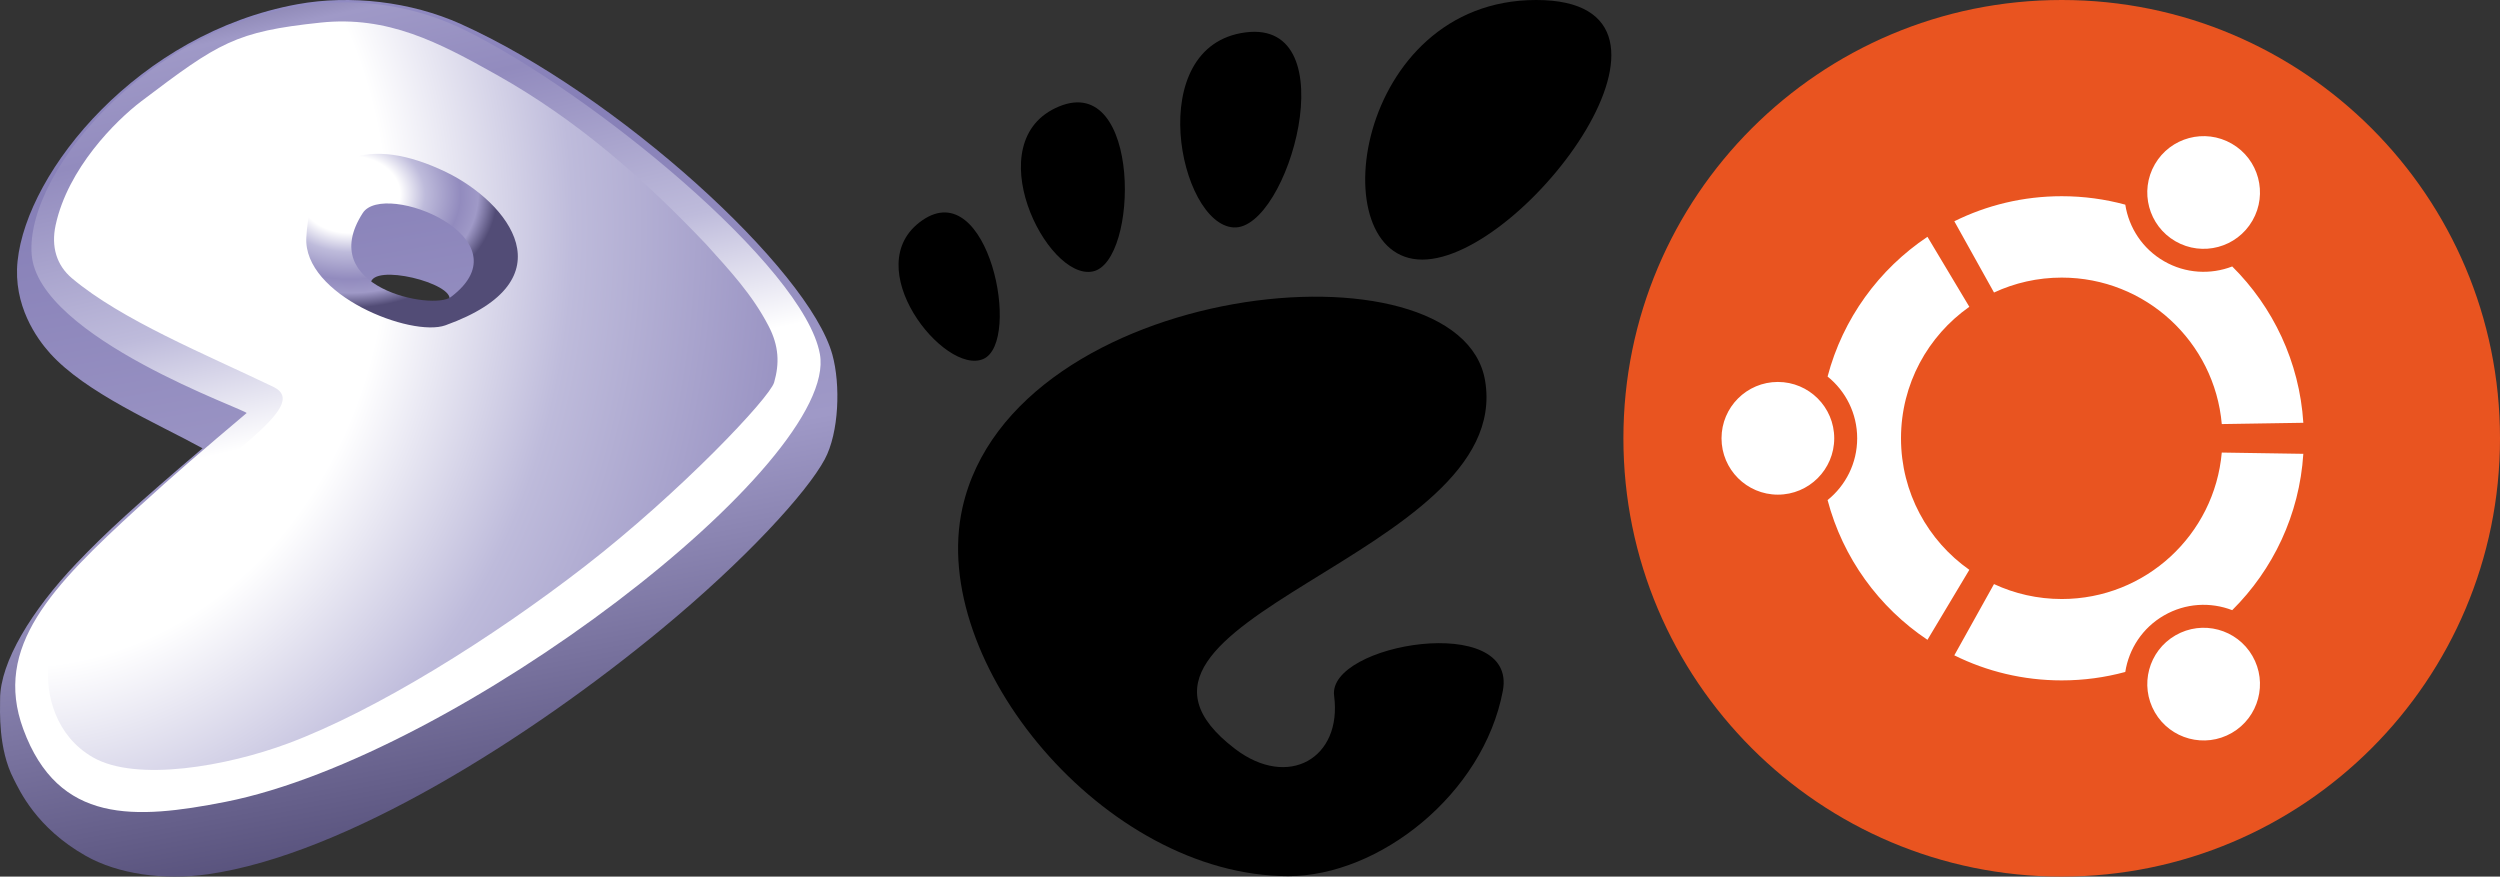 <?xml version="1.0" encoding="UTF-8" standalone="no"?>
<!-- Created with Inkscape (http://www.inkscape.org/) -->

<svg
   xmlns:dc="http://purl.org/dc/elements/1.1/"
   xmlns:cc="http://creativecommons.org/ns#"
   xmlns:rdf="http://www.w3.org/1999/02/22-rdf-syntax-ns#"
   xmlns:svg="http://www.w3.org/2000/svg"
   xmlns="http://www.w3.org/2000/svg"
   xmlns:sodipodi="http://sodipodi.sourceforge.net/DTD/sodipodi-0.dtd"
   xmlns:inkscape="http://www.inkscape.org/namespaces/inkscape"
   version="1.0"
   width="301.678"
   height="105.78"
   id="svg1903"
   inkscape:version="0.92.4 5da689c313, 2019-01-14"
   sodipodi:docname="LogoVerticalMedium.svg">
  <rect width="100%" height="100%" fill="#333333" stroke="none"/>
  <sodipodi:namedview
     pagecolor="#ffffff"
     bordercolor="#666666"
     borderopacity="1"
     objecttolerance="10"
     gridtolerance="10"
     guidetolerance="10"
     inkscape:pageopacity="0"
     inkscape:pageshadow="2"
     inkscape:window-width="818"
     inkscape:window-height="738"
     id="namedview22"
     showgrid="false"
     inkscape:zoom="2.21"
     inkscape:cx="108.57799"
     inkscape:cy="35.221746"
     inkscape:window-x="460"
     inkscape:window-y="26"
     inkscape:window-maximized="0"
     inkscape:current-layer="svg1903"
     fit-margin-top="0"
     fit-margin-left="0"
     fit-margin-right="0"
     fit-margin-bottom="0" />
  <defs
     id="defs1905">
    <inkscape:perspective
       sodipodi:type="inkscape:persp3d"
       inkscape:vp_x="0 : 244.11613 : 1"
       inkscape:vp_y="0 : 1000 : 0"
       inkscape:vp_z="401.74014 : 244.11613 : 1"
       inkscape:persp3d-origin="200.87007 : 162.74409 : 1"
       id="perspective26" />
    <linearGradient
       gradientTransform="matrix(66.392,347.722,-347.722,66.392,-15.868,-241.941)"
       gradientUnits="userSpaceOnUse"
       y2="0"
       x2="1"
       y1="0"
       x1="0"
       id="_Linear1">
      <stop
         id="stop4142"
         style="stop-color:#fff;stop-opacity:1"
         offset="0%" />
      <stop
         id="stop4144"
         style="stop-color:#fff;stop-opacity:1"
         offset="34%" />
      <stop
         id="stop4146"
         style="stop-color:#bebdf3;stop-opacity:1"
         offset="51%" />
      <stop
         id="stop4148"
         style="stop-color:#867fb7;stop-opacity:1"
         offset="75%" />
      <stop
         id="stop4150"
         style="stop-color:#9f99c7;stop-opacity:1"
         offset="87%" />
      <stop
         id="stop4152"
         style="stop-color:#524c76;stop-opacity:1"
         offset="100%" />
    </linearGradient>
    <linearGradient
       gradientTransform="matrix(-73.91,-331.394,331.394,-73.91,306.28,306.967)"
       gradientUnits="userSpaceOnUse"
       y2="0"
       x2="1"
       y1="0"
       x1="0"
       id="_Linear2">
      <stop
         id="stop4155"
         style="stop-color:#fff;stop-opacity:1"
         offset="0%" />
      <stop
         id="stop4157"
         style="stop-color:#fff;stop-opacity:1"
         offset="34%" />
      <stop
         id="stop4159"
         style="stop-color:#bebbdb;stop-opacity:1"
         offset="51%" />
      <stop
         id="stop4161"
         style="stop-color:#928bbe;stop-opacity:1"
         offset="75%" />
      <stop
         id="stop4163"
         style="stop-color:#9f99c7;stop-opacity:1"
         offset="87%" />
      <stop
         id="stop4165"
         style="stop-color:#524c76;stop-opacity:1"
         offset="100%" />
    </linearGradient>
    <radialGradient
       gradientTransform="matrix(65.776,0,0,50.415,219.576,105.5)"
       gradientUnits="userSpaceOnUse"
       r="1"
       cy="0"
       cx="0"
       id="_Radial3">
      <stop
         id="stop4168"
         style="stop-color:#fff;stop-opacity:1"
         offset="0%" />
      <stop
         id="stop4170"
         style="stop-color:#fff;stop-opacity:1"
         offset="34%" />
      <stop
         id="stop4172"
         style="stop-color:#bebbdb;stop-opacity:1"
         offset="51%" />
      <stop
         id="stop4174"
         style="stop-color:#928bbe;stop-opacity:1"
         offset="75%" />
      <stop
         id="stop4176"
         style="stop-color:#9f99c7;stop-opacity:1"
         offset="87%" />
      <stop
         id="stop4178"
         style="stop-color:#524c76;stop-opacity:1"
         offset="100%" />
    </radialGradient>
    <radialGradient
       gradientTransform="matrix(-2.447,155.24,-132.399,-2.085,1.677,27.872)"
       gradientUnits="userSpaceOnUse"
       r="1"
       cy="0"
       cx="0"
       id="_Radial4">
      <stop
         id="stop4181"
         style="stop-color:#fff;stop-opacity:1"
         offset="0%" />
      <stop
         id="stop4183"
         style="stop-color:#fff;stop-opacity:1"
         offset="34%" />
      <stop
         id="stop4185"
         style="stop-color:#bebbdb;stop-opacity:1"
         offset="51%" />
      <stop
         id="stop4187"
         style="stop-color:#928bbe;stop-opacity:1"
         offset="75%" />
      <stop
         id="stop4189"
         style="stop-color:#9f99c7;stop-opacity:1"
         offset="87%" />
      <stop
         id="stop4191"
         style="stop-color:#524c76;stop-opacity:1"
         offset="100%" />
    </radialGradient>
  </defs>
  <g
     id="g259">
    <g
       transform="matrix(0.894,0,0,0.894,108.43,0)"
       style="fill:#000000;fill-opacity:1;fill-rule:nonzero;stroke:none"
       id="g3773">
      <path
         d="M 86.068,0 C 61.466,0 56.851,35.041 70.691,35.041 84.529,35.041 110.671,0 86.068,0 Z"
         style="fill:#000000;fill-opacity:1"
         id="path3775"
         inkscape:connector-curvature="0" />
      <path
         d="M 45.217,30.699 C 52.586,31.149 60.671,2.577 46.821,4.374 32.976,6.171 37.845,30.249 45.217,30.699 Z"
         style="fill:#000000;fill-opacity:1"
         id="path3777"
         inkscape:connector-curvature="0" />
      <path
         d="M 11.445,48.453 C 16.686,46.146 12.12,23.581 3.208,29.735 -5.7,35.89 6.204,50.759 11.445,48.453 Z"
         style="fill:#000000;fill-opacity:1"
         id="path3779"
         inkscape:connector-curvature="0" />
      <path
         d="M 26.212,36.642 C 32.451,35.37 32.793,9.778 21.667,14.369 10.539,18.961 19.978,37.916 26.212,36.642 Z"
         style="fill:#000000;fill-opacity:1"
         id="path3781"
         inkscape:connector-curvature="0" />
      <path
         d="m 58.791,93.913 c 1.107,8.454 -6.202,12.629 -13.36,7.179 C 22.644,83.743 83.16,75.088 79.171,51.386 75.86,31.712 15.495,37.769 8.621,68.553 3.968,89.374 27.774,118.26 52.614,118.26 c 12.22,0 26.315,-11.034 28.952,-25.012 C 83.58,82.589 57.867,86.86 58.791,93.913 Z"
         style="fill:#000000;fill-opacity:1"
         id="path3783"
         inkscape:connector-curvature="0" />
    </g>
    <path
       style="clip-rule:evenodd;fill:url(#_Linear1);fill-rule:evenodd;stroke-width:0.271;stroke-linejoin:round;stroke-miterlimit:1.414"
       d="M 0.011,84.35 C 0.023,79.888 3.816,73.658 9.206,67.998 12.808,64.216 16.466,60.895 24.441,54.096 18.925,51.069 10.346,47.417 6.041,42.634 4.448,40.865 1.561,36.856 2.121,31.499 3.263,20.582 16.737,4.014 35.891,0.511 42.264,-0.654 49.581,0.187 55.603,2.895 74.495,11.388 97.6,32.489 100.442,42.792 c 1.001,3.627 0.808,9.407 -0.917,12.629 -2.138,3.993 -9.539,12.103 -19.665,20.472 -15.888,13.131 -38.152,27.23 -54.776,29.603 -5.372,0.767 -10.86,-0.033 -14.711,-2.206 C 4.348,99.89 2.348,95.35 1.645,93.99 -0.225,90.371 0.007,85.788 0.011,84.35 Z M 44.726,34.215 c 0.205,-2.53 10.127,-0.011 9.5,1.993 -0.661,2.114 -9.735,0.91 -9.5,-1.993 z"
       id="path2973"
       inkscape:connector-curvature="0" />
    <g
       transform="matrix(0.271,0,0,0.271,-17.296,-5.13)"
       id="mid"
       style="clip-rule:evenodd;fill-rule:evenodd;stroke-linejoin:round;stroke-miterlimit:1.414">
      <path
         style="fill:url(#_Linear2)"
         d="m 173.616,202.874 c -19.241,16.246 -32.035,27.2 -48.075,41.86 -38.626,35.303 -64.87,62.176 -51.34,98.909 15.609,42.374 49.824,40.226 89.947,32.349 C 267.569,355.595 437.574,224.898 428.909,176.623 421.898,137.562 326.918,59.902 270.682,32.267 253.114,23.633 232.866,19.168 212.558,20.124 135.231,23.773 74.844,94.176 77.929,132.321 c 3.001,37.11 96.794,69.446 95.687,70.553 z M 162.009,73.321 c -23.268,25.887 -8.391,75.974 30.196,103.274 45.151,31.944 118.268,37.728 132.818,13.093 27.14,-45.952 -2.492,-94.54 -46.726,-116.214 C 234.586,52.056 176.513,57.183 162.009,73.321 Z"
         id="path2975"
         inkscape:connector-curvature="0" />
      <path
         style="fill:url(#_Radial3)"
         d="m 241.361,175.509 c 32.665,4.54 60.822,-8.542 65.225,-40.798 3.353,-24.571 -34.251,-51.417 -56.86,-57.609 -18.88,-5.17 -59.869,1.479 -62.632,37.187 -2.873,37.121 35.22,58.572 54.267,61.22 z M 225.364,113.77 c -21.468,33.258 31.17,43.483 39.229,37.417 34.744,-26.148 -29.771,-52.069 -39.229,-37.417 z"
         id="path4976"
         inkscape:connector-curvature="0" />
    </g>
    <path
       style="clip-rule:evenodd;fill:url(#_Radial4);fill-rule:evenodd;stroke-width:0.271;stroke-linejoin:round;stroke-miterlimit:1.414"
       d="M 38.686,2.727 C 28.382,3.813 26.409,5.139 17.075,12.201 13.947,14.568 8.189,20.327 6.714,27.159 6.152,29.761 6.816,32.007 8.69,33.583 14.691,38.628 24.734,42.721 32.973,46.677 35.387,47.836 33.789,49.937 29.897,53.306 20.077,61.808 6.799,72.157 5.872,80.043 5.436,83.759 6.708,88.808 11.218,91.392 16.487,94.411 27.425,92.441 34.728,89.721 45.4,85.747 59.42,76.976 70.549,68.354 82.123,59.389 92.884,48.002 93.416,46.144 94.07,43.864 94.005,41.757 92.743,39.335 90.763,35.532 88.114,32.706 85.27,29.543 77.64,21.499 69.567,14.43 59.908,9.014 52.933,5.102 46.796,1.873 38.686,2.727 Z M 53.821,20.762 c 7.444,3.599 15.088,13.051 -0.066,18.492 C 49.633,40.733 36.565,35.62 36.965,28.643 37.548,18.336 44.732,16.367 53.821,20.762 Z"
       id="path2977"
       inkscape:connector-curvature="0" />
    <path
       id="path6695"
       d="m 301.678,52.889 c 0,29.211 -23.678,52.891 -52.889,52.891 -29.211,0 -52.891,-23.68 -52.891,-52.891 0,-29.21 23.68,-52.889 52.891,-52.889 29.211,0 52.889,23.679 52.889,52.889 z"
       inkscape:connector-curvature="0"
       style="fill:#e95420;stroke-width:0.373" />
    <path
       id="path6697"
       d="m 221.339,52.889 c 0,3.756 -3.045,6.801 -6.803,6.801 -3.754,0 -6.798,-3.045 -6.798,-6.801 0,-3.754 3.045,-6.799 6.798,-6.799 3.758,0 6.803,3.045 6.803,6.799 z m 38.688,33.065 c 1.878,3.25 6.035,4.365 9.288,2.489 3.252,-1.878 4.366,-6.038 2.489,-9.29 -1.878,-3.252 -6.035,-4.364 -9.287,-2.486 -3.253,1.878 -4.367,6.035 -2.489,9.287 z M 271.803,26.627 c 1.878,-3.253 0.766,-7.411 -2.489,-9.287 -3.25,-1.878 -7.409,-0.764 -9.288,2.488 -1.878,3.252 -0.763,7.41 2.489,9.288 3.253,1.878 7.412,0.764 9.287,-2.489 z m -23.014,6.871 c 10.133,0 18.447,7.767 19.316,17.675 l 9.841,-0.155 c -0.467,-7.362 -3.66,-13.982 -8.581,-18.864 -2.605,1.005 -5.627,0.868 -8.234,-0.638 -2.609,-1.506 -4.239,-4.057 -4.67,-6.82 -2.446,-0.664 -5.018,-1.02 -7.672,-1.02 -4.654,0 -9.053,1.088 -12.959,3.024 l 4.789,8.599 c 2.482,-1.153 5.253,-1.801 8.171,-1.801 z m -19.393,19.391 c 0,-6.559 3.259,-12.36 8.246,-15.867 l -5.053,-8.446 c -5.853,3.909 -10.213,9.871 -12.052,16.861 2.177,1.753 3.571,4.44 3.571,7.453 0,3.015 -1.395,5.702 -3.571,7.455 1.839,6.99 6.199,12.952 12.052,16.863 l 5.053,-8.446 c -4.987,-3.51 -8.246,-9.308 -8.246,-15.872 z m 19.393,19.395 c -2.917,0 -5.689,-0.647 -8.171,-1.802 l -4.789,8.599 c 3.906,1.937 8.305,3.024 12.959,3.024 2.653,0 5.226,-0.353 7.672,-1.018 0.431,-2.765 2.06,-5.315 4.67,-6.819 2.607,-1.506 5.63,-1.643 8.234,-0.638 4.921,-4.884 8.114,-11.505 8.581,-18.866 l -9.841,-0.153 c -0.869,9.905 -9.183,17.674 -19.316,17.674 z"
       inkscape:connector-curvature="0"
       style="fill:#ffffff;stroke-width:0.373" />
  </g>
</svg>

